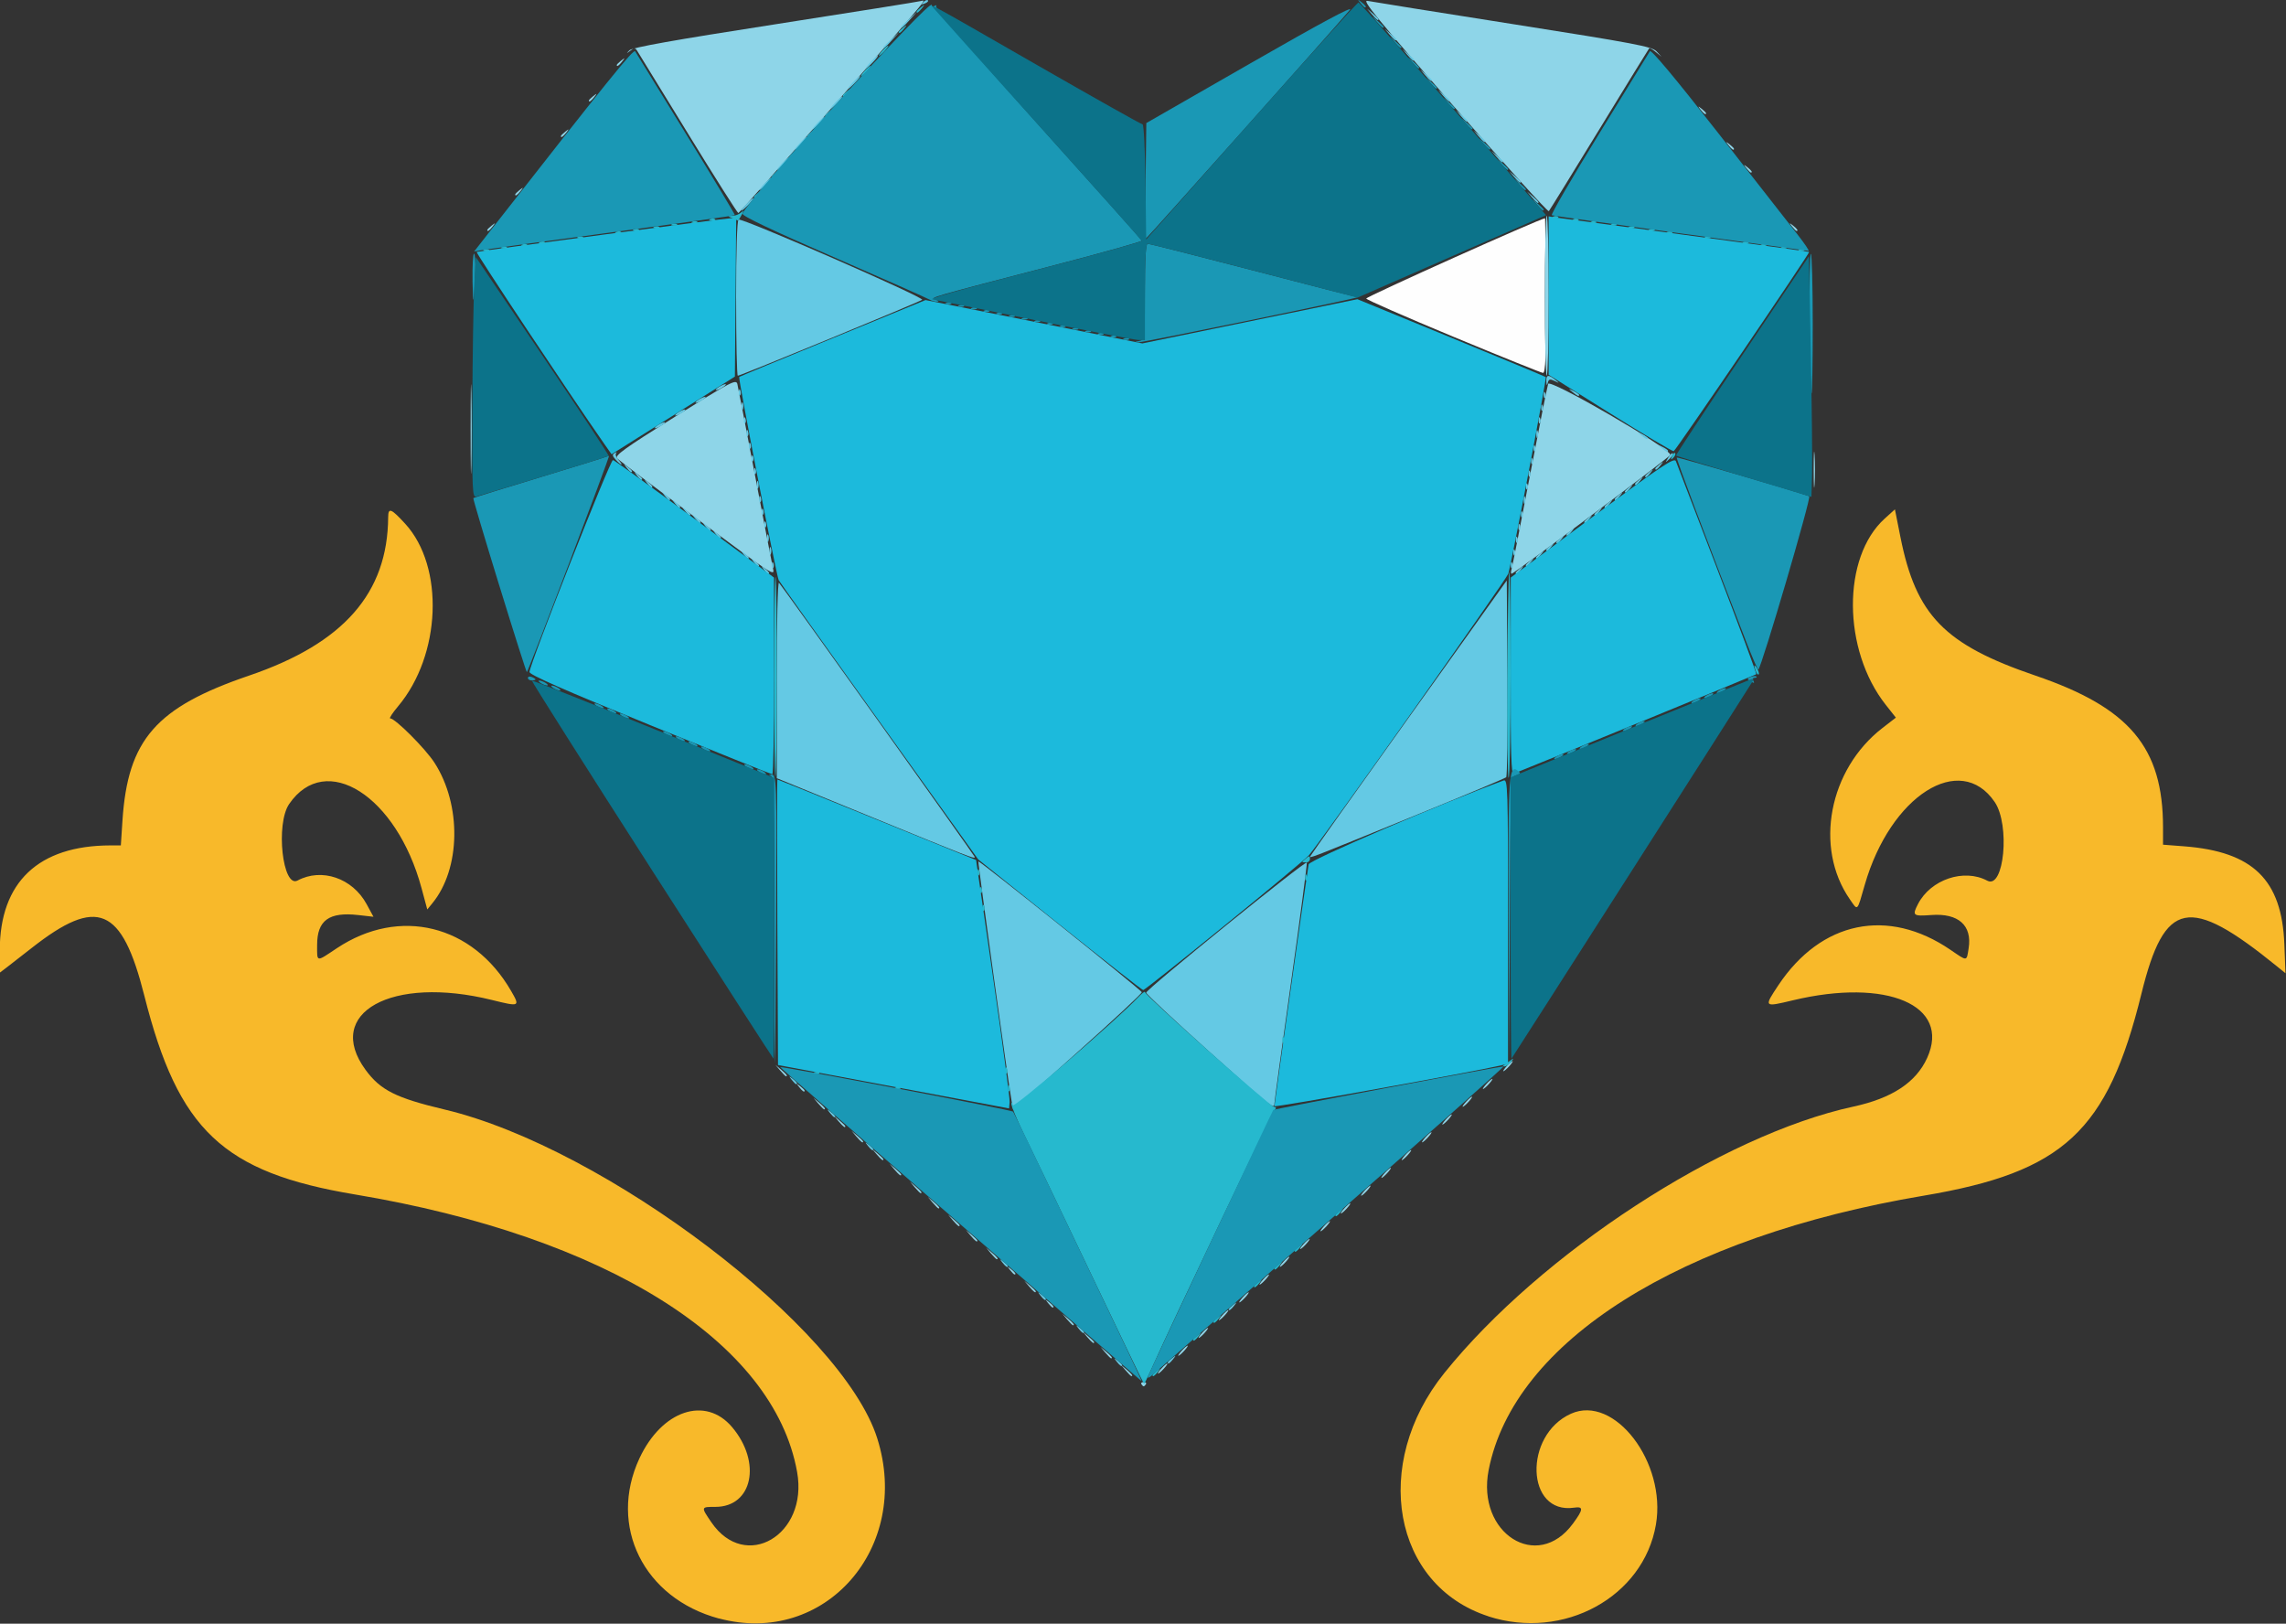 <?xml version="1.0" encoding="UTF-8" standalone="no"?>
<!-- Created with Inkscape (http://www.inkscape.org/) -->

<svg
   width="477.93mm"
   height="339.46mm"
   viewBox="0 0 477.93 339.46"
   version="1.1"
   id="svg1"
   xml:space="preserve"
   inkscape:version="1.3 (0e150ed6c4, 2023-07-21)"
   sodipodi:docname="cadence.svg"
   xmlns:inkscape="http://www.inkscape.org/namespaces/inkscape"
   xmlns:sodipodi="http://sodipodi.sourceforge.net/DTD/sodipodi-0.dtd"
   xmlns="http://www.w3.org/2000/svg"
   xmlns:svg="http://www.w3.org/2000/svg"><rect x="0" y="0" width="477.93" height="339.46" fill="#333333" stroke="none"/><sodipodi:namedview
     id="namedview1"
     pagecolor="#505050"
     bordercolor="#ffffff"
     borderopacity="1"
     inkscape:showpageshadow="0"
     inkscape:pageopacity="0"
     inkscape:pagecheckerboard="1"
     inkscape:deskcolor="#505050"
     inkscape:document-units="mm"
     inkscape:zoom="0.12425333"
     inkscape:cx="-112.67303"
     inkscape:cy="1195.139"
     inkscape:window-width="1920"
     inkscape:window-height="995"
     inkscape:window-x="0"
     inkscape:window-y="0"
     inkscape:window-maximized="1"
     inkscape:current-layer="layer1" /><defs
     id="defs1" /><g
     inkscape:label="Layer 1"
     inkscape:groupmode="layer"
     id="layer1"
     transform="matrix(6.27,0,0,6.27,-614.457,-306.553)"><g
       id="g1"
       transform="translate(31.069,-72.56)"><path
         d="m 149.534,60.692 c -8.7e-4,-0.033 -0.002,-0.021 -0.003,-0.056 -0.011,-0.483 -0.019,-1.15 -0.019,-1.884 0,-0.691 0.007,-1.299 0.018,-1.774 -0.005,-0.2 -0.005,-0.808 -0.011,-0.808 -0.074,0 -1.569,0.655 -3.043,1.317 -1.474,0.662 -2.928,1.331 -2.92,1.36 0.006,0.021 0.336,0.174 0.862,0.405 0.526,0.231 1.25,0.538 2.042,0.868 1.585,0.658 2.93,1.201 2.988,1.206 0.021,0.002 0.038,-0.032 0.052,-0.116 0.014,-0.084 0.025,-0.216 0.033,-0.412 8.4e-4,-0.02 2.6e-4,-0.084 10e-4,-0.105 z"
         style="display:inline;fill:#fefefe"
         id="path16"
         transform="translate(-31.069,72.56)"
         inkscape:label="path8" /><path
         style="display:inline;fill:#8ed5e8"
         d="m 104.989,167.606 c -0.024,-0.039 0.01,-0.07 0.076,-0.07 0.066,0 0.1,0.032 0.076,0.07 -0.024,0.039 -0.058,0.071 -0.076,0.071 -0.018,0 -0.052,-0.032 -0.076,-0.071 z m -0.525,-0.459 -0.161,-0.191 0.191,0.161 c 0.179,0.152 0.229,0.22 0.161,0.22 -0.016,0 -0.102,-0.086 -0.191,-0.191 z m 1.193,-0.064 c 0.084,-0.093 0.172,-0.169 0.196,-0.169 0.023,0 -0.027,0.076 -0.111,0.169 -0.084,0.093 -0.172,0.169 -0.196,0.169 -0.023,0 0.027,-0.076 0.111,-0.169 z m -1.871,-0.529 -0.161,-0.191 0.191,0.161 c 0.179,0.152 0.229,0.22 0.161,0.22 -0.016,0 -0.102,-0.086 -0.191,-0.191 z m 2.548,-0.064 c 0.084,-0.093 0.172,-0.169 0.196,-0.169 0.023,0 -0.027,0.076 -0.111,0.169 -0.084,0.093 -0.172,0.169 -0.196,0.169 -0.023,0 0.027,-0.076 0.111,-0.169 z m -3.141,-0.445 -0.161,-0.191 0.191,0.161 c 0.105,0.089 0.191,0.174 0.191,0.191 0,0.068 -0.068,0.018 -0.22,-0.161 z m 3.818,-0.148 c 0.084,-0.093 0.172,-0.169 0.196,-0.169 0.023,0 -0.027,0.076 -0.111,0.169 -0.084,0.093 -0.172,0.169 -0.196,0.169 -0.023,0 0.027,-0.076 0.111,-0.169 z m -4.495,-0.445 -0.161,-0.191 0.191,0.161 c 0.179,0.152 0.229,0.22 0.161,0.22 -0.016,0 -0.102,-0.086 -0.191,-0.191 z m 5.173,-0.148 c 0.084,-0.093 0.172,-0.169 0.196,-0.169 0.023,0 -0.027,0.076 -0.111,0.169 -0.084,0.093 -0.172,0.169 -0.196,0.169 -0.023,0 0.027,-0.076 0.111,-0.169 z m -5.81,-0.402 c -0.105,-0.134 -0.102,-0.137 0.032,-0.032 0.141,0.111 0.186,0.18 0.116,0.18 -0.018,0 -0.084,-0.067 -0.148,-0.148 z m 6.488,-0.191 c 0.084,-0.093 0.172,-0.169 0.196,-0.169 0.023,0 -0.027,0.076 -0.111,0.169 -0.084,0.093 -0.172,0.169 -0.196,0.169 -0.023,0 0.027,-0.076 0.111,-0.169 z m -7.12,-0.36 -0.161,-0.191 0.191,0.161 c 0.105,0.089 0.191,0.174 0.191,0.191 0,0.068 -0.068,0.018 -0.22,-0.161 z m 7.797,-0.233 c 0.084,-0.093 0.172,-0.169 0.196,-0.169 0.023,0 -0.027,0.076 -0.111,0.169 -0.084,0.093 -0.172,0.169 -0.196,0.169 -0.023,0 0.027,-0.076 0.111,-0.169 z m -8.435,-0.318 c -0.105,-0.134 -0.102,-0.137 0.032,-0.032 0.141,0.111 0.186,0.18 0.116,0.18 -0.018,0 -0.084,-0.067 -0.148,-0.148 z m 9.112,-0.275 c 0.084,-0.093 0.172,-0.169 0.196,-0.169 0.023,0 -0.027,0.076 -0.111,0.169 -0.084,0.093 -0.172,0.169 -0.196,0.169 -0.023,0 0.027,-0.076 0.111,-0.169 z m -9.745,-0.275 -0.161,-0.191 0.19,0.161 c 0.179,0.152 0.229,0.22 0.161,0.22 -0.016,0 -0.102,-0.086 -0.19,-0.191 z m 10.422,-0.318 c 0.084,-0.093 0.172,-0.169 0.196,-0.169 0.023,0 -0.027,0.076 -0.111,0.169 -0.084,0.093 -0.172,0.169 -0.196,0.169 -0.023,0 0.027,-0.076 0.111,-0.169 z m -11.099,-0.275 -0.161,-0.191 0.191,0.161 c 0.105,0.089 0.191,0.174 0.191,0.191 0,0.068 -0.068,0.018 -0.22,-0.161 z m 11.777,-0.318 c 0.084,-0.093 0.172,-0.169 0.196,-0.169 0.023,0 -0.027,0.076 -0.111,0.169 -0.084,0.093 -0.172,0.169 -0.196,0.169 -0.023,0 0.027,-0.076 0.111,-0.169 z m -12.369,-0.191 -0.161,-0.191 0.191,0.161 c 0.105,0.089 0.191,0.174 0.191,0.191 0,0.068 -0.068,0.018 -0.22,-0.161 z m 13.047,-0.402 c 0.084,-0.093 0.172,-0.169 0.196,-0.169 0.023,0 -0.027,0.076 -0.111,0.169 -0.084,0.093 -0.172,0.169 -0.196,0.169 -0.023,0 0.027,-0.076 0.111,-0.169 z m -13.724,-0.191 -0.161,-0.191 0.191,0.161 c 0.179,0.152 0.229,0.22 0.161,0.22 -0.016,0 -0.102,-0.086 -0.191,-0.191 z m 14.401,-0.402 c 0.084,-0.093 0.172,-0.169 0.196,-0.169 0.023,0 -0.027,0.076 -0.111,0.169 -0.084,0.093 -0.172,0.169 -0.196,0.169 -0.023,0 0.027,-0.076 0.111,-0.169 z m -14.994,-0.106 -0.161,-0.191 0.191,0.161 c 0.179,0.152 0.229,0.22 0.161,0.22 -0.016,0 -0.102,-0.086 -0.191,-0.191 z m 15.671,-0.487 c 0.084,-0.093 0.172,-0.169 0.196,-0.169 0.023,0 -0.027,0.076 -0.111,0.169 -0.084,0.093 -0.172,0.169 -0.196,0.169 -0.023,0 0.027,-0.076 0.111,-0.169 z m -16.349,-0.106 -0.161,-0.191 0.191,0.161 c 0.105,0.089 0.191,0.174 0.191,0.191 0,0.068 -0.068,0.018 -0.22,-0.161 z m -0.593,-0.508 -0.161,-0.191 0.191,0.161 c 0.105,0.089 0.191,0.174 0.191,0.191 0,0.068 -0.068,0.018 -0.22,-0.161 z m 17.619,0.021 c 0.084,-0.093 0.172,-0.169 0.196,-0.169 0.023,0 -0.027,0.076 -0.111,0.169 -0.084,0.093 -0.172,0.169 -0.196,0.169 -0.023,0 0.027,-0.076 0.111,-0.169 z m -18.296,-0.614 -0.161,-0.191 0.191,0.161 c 0.105,0.089 0.191,0.174 0.191,0.191 0,0.068 -0.068,0.018 -0.22,-0.161 z m 18.973,0.021 c 0.084,-0.093 0.172,-0.169 0.196,-0.169 0.023,0 -0.027,0.076 -0.111,0.169 -0.084,0.093 -0.172,0.169 -0.196,0.169 -0.023,0 0.027,-0.076 0.111,-0.169 z m -19.566,-0.529 -0.161,-0.191 0.191,0.161 c 0.105,0.089 0.191,0.174 0.191,0.191 0,0.068 -0.068,0.018 -0.22,-0.161 z m 20.243,-0.064 c 0.084,-0.093 0.172,-0.169 0.196,-0.169 0.023,0 -0.027,0.076 -0.111,0.169 -0.084,0.093 -0.172,0.169 -0.196,0.169 -0.023,0 0.027,-0.076 0.111,-0.169 z m -20.921,-0.529 -0.161,-0.191 0.191,0.161 c 0.179,0.152 0.229,0.22 0.161,0.22 -0.016,0 -0.102,-0.086 -0.191,-0.191 z m 21.598,-0.064 c 0.084,-0.093 0.172,-0.169 0.196,-0.169 0.023,0 -0.027,0.076 -0.111,0.169 -0.084,0.093 -0.172,0.169 -0.196,0.169 -0.023,0 0.027,-0.076 0.111,-0.169 z m -22.236,-0.487 c -0.105,-0.134 -0.102,-0.137 0.032,-0.032 0.081,0.064 0.148,0.131 0.148,0.148 0,0.07 -0.07,0.025 -0.18,-0.116 z m 22.913,-0.106 c 0.084,-0.093 0.172,-0.169 0.196,-0.169 0.023,0 -0.027,0.076 -0.111,0.169 -0.084,0.093 -0.172,0.169 -0.196,0.169 -0.023,0 0.027,-0.076 0.111,-0.169 z m -23.545,-0.445 -0.161,-0.191 0.191,0.161 c 0.179,0.152 0.229,0.22 0.161,0.22 -0.016,0 -0.102,-0.086 -0.191,-0.191 z m 24.223,-0.148 c 0.084,-0.093 0.172,-0.169 0.196,-0.169 0.023,0 -0.027,0.076 -0.111,0.169 -0.084,0.093 -0.172,0.169 -0.196,0.169 -0.023,0 0.027,-0.076 0.111,-0.169 z M 90.121,138.711 c -1.374,-1.023 -2.549,-1.911 -2.611,-1.973 -0.094,-0.093 0.229,-0.327 1.926,-1.389 1.879,-1.177 2.042,-1.262 2.082,-1.09 0.024,0.102 0.29,1.482 0.592,3.065 0.302,1.583 0.569,2.964 0.593,3.069 0.069,0.293 0.071,0.294 -2.583,-1.682 z m 27.211,1.724 c 0.025,-0.082 0.296,-1.463 0.602,-3.069 0.307,-1.607 0.585,-3.008 0.618,-3.114 0.057,-0.181 4.064,2.145 4.077,2.366 0.003,0.059 -5.213,3.965 -5.295,3.965 -0.026,0 -0.027,-0.067 -0.002,-0.148 z m -34.709,-4.678 c 0,-1.327 0.012,-1.87 0.026,-1.206 0.014,0.664 0.014,1.749 0,2.413 -0.014,0.664 -0.026,0.121 -0.026,-1.206 z m 44.783,1.355 c 0,-0.536 0.014,-0.755 0.031,-0.487 0.017,0.268 0.017,0.706 0,0.974 -0.017,0.268 -0.031,0.049 -0.031,-0.487 z m -8.964,-5.8 c 0,-1.467 0.029,-2.667 0.064,-2.667 0.035,0 0.064,1.2 0.064,2.667 0,1.467 -0.029,2.667 -0.064,2.667 -0.035,0 -0.064,-1.2 -0.064,-2.667 z m -35.264,-2.191 c 0,-0.018 0.067,-0.084 0.148,-0.148 0.134,-0.105 0.137,-0.102 0.032,0.032 -0.111,0.141 -0.18,0.186 -0.18,0.116 z m 43.508,-0.116 c -0.105,-0.134 -0.102,-0.137 0.032,-0.032 0.141,0.111 0.186,0.18 0.116,0.18 -0.018,0 -0.084,-0.067 -0.148,-0.148 z m -36.809,-3.09 c -0.893,-1.455 -1.657,-2.701 -1.699,-2.767 -0.065,-0.104 -0.099,-0.104 -0.231,-0.005 -0.139,0.105 -0.142,0.104 -0.028,-0.014 0.091,-0.094 1.454,-0.337 4.868,-0.868 2.608,-0.406 4.794,-0.755 4.859,-0.776 0.1,-0.033 0.1,-0.015 0,0.124 -0.214,0.297 -6.043,6.941 -6.095,6.947 -0.028,0.003 -0.781,-1.185 -1.674,-2.64 z m 25.527,-0.921 c -2.56,-2.925 -3.074,-3.554 -2.877,-3.513 0.133,0.027 2.318,0.377 4.855,0.776 4.077,0.642 4.634,0.748 4.784,0.908 l 0.169,0.181 -0.191,-0.159 c -0.105,-0.087 -0.205,-0.143 -0.223,-0.124 -0.018,0.019 -0.765,1.235 -1.662,2.702 -0.897,1.467 -1.655,2.695 -1.684,2.728 -0.03,0.034 -1.457,-1.542 -3.172,-3.501 z m -31.295,2.942 c 0,-0.018 0.067,-0.084 0.148,-0.148 0.134,-0.105 0.137,-0.102 0.032,0.032 -0.111,0.141 -0.18,0.186 -0.18,0.116 z m 41.053,-0.878 c -0.105,-0.134 -0.102,-0.137 0.032,-0.032 0.141,0.111 0.186,0.18 0.116,0.18 -0.018,0 -0.084,-0.067 -0.148,-0.148 z m -0.593,-0.762 c -0.105,-0.134 -0.102,-0.137 0.032,-0.032 0.082,0.064 0.148,0.131 0.148,0.148 0,0.07 -0.07,0.025 -0.18,-0.116 z m -38.936,-0.307 c 0,-0.018 0.067,-0.084 0.148,-0.148 0.134,-0.105 0.137,-0.102 0.032,0.032 -0.111,0.141 -0.18,0.186 -0.18,0.116 z m 38.005,-0.878 c -0.105,-0.134 -0.102,-0.137 0.032,-0.032 0.082,0.064 0.148,0.131 0.148,0.148 0,0.07 -0.07,0.025 -0.18,-0.116 z m -37.073,-0.307 c 0,-0.018 0.067,-0.084 0.148,-0.148 0.134,-0.105 0.137,-0.102 0.032,0.032 -0.111,0.141 -0.18,0.186 -0.18,0.116 z m 0.931,-1.185 c 0,-0.018 0.067,-0.084 0.148,-0.148 0.134,-0.105 0.137,-0.102 0.032,0.032 -0.111,0.141 -0.18,0.186 -0.18,0.116 z"
         id="path7" /><path
         style="display:inline;fill:#64c9e4"
         d="m 104.165,166.852 c -0.105,-0.134 -0.102,-0.137 0.032,-0.032 0.082,0.064 0.148,0.131 0.148,0.148 0,0.07 -0.07,0.025 -0.18,-0.116 z m 1.704,0.032 c 0,-0.018 0.067,-0.084 0.148,-0.148 0.134,-0.105 0.137,-0.102 0.032,0.032 -0.111,0.141 -0.18,0.186 -0.18,0.116 z m -2.974,-1.132 c -0.105,-0.134 -0.102,-0.137 0.032,-0.032 0.082,0.064 0.148,0.131 0.148,0.148 0,0.07 -0.07,0.025 -0.18,-0.116 z m 5.006,-0.646 c 0,-0.018 0.067,-0.084 0.148,-0.148 0.134,-0.105 0.137,-0.102 0.032,0.032 -0.111,0.141 -0.18,0.186 -0.18,0.116 z m -6.276,-0.455 c -0.105,-0.134 -0.102,-0.137 0.032,-0.032 0.082,0.064 0.148,0.131 0.148,0.148 0,0.07 -0.07,0.025 -0.18,-0.116 z m -1.27,-1.101 c -0.105,-0.134 -0.102,-0.137 0.032,-0.032 0.082,0.064 0.148,0.131 0.148,0.148 0,0.07 -0.07,0.025 -0.18,-0.116 z m -4.487,-3.895 c -0.105,-0.134 -0.102,-0.137 0.032,-0.032 0.081,0.064 0.148,0.131 0.148,0.148 0,0.07 -0.07,0.025 -0.18,-0.116 z m -1.27,-1.101 c -0.105,-0.134 -0.102,-0.137 0.032,-0.032 0.141,0.111 0.186,0.18 0.116,0.18 -0.018,0 -0.084,-0.067 -0.148,-0.148 z m 6.065,-0.381 c -0.116,-0.643 -1.133,-7.976 -1.109,-7.999 0.034,-0.034 5.421,4.277 5.449,4.361 0.012,0.036 -0.948,0.931 -2.134,1.99 l -2.156,1.924 z m 6.561,-1.68 c -1.141,-1.026 -2.074,-1.899 -2.074,-1.942 0,-0.115 5.325,-4.427 5.355,-4.337 0.014,0.043 -0.223,1.842 -0.527,3.999 -0.304,2.157 -0.553,3.973 -0.553,4.036 0,0.211 -0.117,0.118 -2.201,-1.756 z m -13.896,0.961 c -0.105,-0.134 -0.102,-0.137 0.032,-0.032 0.141,0.111 0.186,0.18 0.116,0.18 -0.018,0 -0.084,-0.067 -0.148,-0.148 z m 2.742,-8.728 -3.238,-1.326 -3.1e-4,-3.298 c -1.79e-4,-1.904 0.031,-3.264 0.074,-3.217 0.124,0.134 6.529,9.105 6.529,9.145 0,0.071 -0.151,0.013 -3.365,-1.304 z m 14.555,1.271 c 0.016,-0.041 1.496,-2.125 3.288,-4.632 l 3.26,-4.558 0.022,3.249 c 0.012,1.787 -0.007,3.277 -0.042,3.312 -0.035,0.035 -1.341,0.584 -2.901,1.22 -3.736,1.524 -3.66,1.494 -3.627,1.409 z m -18.228,-9.561 c -0.105,-0.134 -0.102,-0.137 0.032,-0.032 0.141,0.111 0.186,0.18 0.116,0.18 -0.018,0 -0.084,-0.067 -0.148,-0.148 z m 25.072,0.116 c 0,-0.018 0.067,-0.084 0.148,-0.148 0.134,-0.105 0.137,-0.102 0.032,0.032 -0.111,0.141 -0.18,0.186 -0.18,0.116 z m -24.801,-0.271 c 0.004,-0.099 0.024,-0.119 0.051,-0.051 0.024,0.061 0.021,0.134 -0.007,0.162 -0.028,0.028 -0.048,-0.022 -0.044,-0.111 z m 24.638,0 c 0.004,-0.099 0.024,-0.119 0.051,-0.051 0.025,0.061 0.021,0.134 -0.007,0.162 -0.028,0.028 -0.048,-0.022 -0.044,-0.111 z m -25.248,-0.099 c -0.105,-0.134 -0.102,-0.137 0.032,-0.032 0.141,0.111 0.186,0.18 0.116,0.18 -0.018,0 -0.084,-0.067 -0.148,-0.148 z m 25.749,0.116 c 0,-0.018 0.067,-0.084 0.148,-0.148 0.134,-0.105 0.137,-0.102 0.032,0.032 -0.111,0.141 -0.18,0.186 -0.18,0.116 z m -26.088,-0.37 c -0.105,-0.134 -0.102,-0.137 0.032,-0.032 0.141,0.111 0.186,0.18 0.116,0.18 -0.018,0 -0.084,-0.067 -0.148,-0.148 z m 26.427,0.116 c 0,-0.018 0.067,-0.084 0.148,-0.148 0.134,-0.105 0.137,-0.102 0.032,0.032 -0.111,0.141 -0.18,0.186 -0.18,0.116 z m -25.556,-0.222 c 0,-0.116 0.019,-0.164 0.043,-0.106 0.023,0.058 0.023,0.153 0,0.212 -0.023,0.058 -0.043,0.011 -0.043,-0.106 z m 24.801,0.035 c 0.004,-0.099 0.024,-0.119 0.051,-0.051 0.025,0.061 0.021,0.134 -0.007,0.162 -0.028,0.028 -0.048,-0.022 -0.044,-0.111 z m 1.094,-0.067 c 0,-0.018 0.067,-0.084 0.148,-0.148 0.134,-0.105 0.137,-0.102 0.032,0.032 -0.111,0.141 -0.18,0.186 -0.18,0.116 z m -25.979,-0.391 c 0,-0.116 0.019,-0.164 0.043,-0.106 0.023,0.058 0.023,0.153 0,0.212 -0.023,0.058 -0.043,0.011 -0.043,-0.106 z m 24.97,0.035 c 0.004,-0.099 0.024,-0.119 0.051,-0.051 0.025,0.061 0.021,0.134 -0.007,0.162 -0.028,0.028 -0.048,-0.022 -0.044,-0.111 z m 1.348,0.102 c 0,-0.018 0.067,-0.084 0.148,-0.148 0.134,-0.105 0.137,-0.102 0.032,0.032 -0.111,0.141 -0.18,0.186 -0.18,0.116 z m -28.035,-0.286 c -0.105,-0.134 -0.102,-0.137 0.032,-0.032 0.141,0.111 0.186,0.18 0.116,0.18 -0.018,0 -0.084,-0.067 -0.148,-0.148 z m 28.374,0.032 c 0,-0.018 0.067,-0.084 0.148,-0.148 0.134,-0.105 0.137,-0.102 0.032,0.032 -0.111,0.141 -0.18,0.186 -0.18,0.116 z M 90.449,138.996 c -0.105,-0.134 -0.102,-0.137 0.032,-0.032 0.141,0.111 0.186,0.18 0.116,0.18 -0.018,0 -0.084,-0.067 -0.148,-0.148 z m 27.111,0.014 c 0.004,-0.099 0.024,-0.119 0.051,-0.051 0.024,0.061 0.021,0.134 -0.007,0.162 -0.028,0.028 -0.048,-0.022 -0.044,-0.111 z m -25.146,-0.085 c 0.004,-0.099 0.024,-0.119 0.051,-0.051 0.024,0.061 0.021,0.134 -0.007,0.162 -0.028,0.028 -0.048,-0.022 -0.044,-0.111 z m -2.303,-0.183 c -0.105,-0.134 -0.102,-0.137 0.032,-0.032 0.141,0.111 0.186,0.18 0.116,0.18 -0.018,0 -0.084,-0.067 -0.148,-0.148 z m 29.644,0.116 c 0,-0.018 0.067,-0.084 0.148,-0.148 0.134,-0.105 0.137,-0.102 0.032,0.032 -0.111,0.141 -0.18,0.186 -0.18,0.116 z m -2.11,-0.271 c 0.004,-0.099 0.024,-0.119 0.051,-0.051 0.025,0.061 0.021,0.134 -0.007,0.162 -0.028,0.028 -0.048,-0.022 -0.044,-0.111 z m -27.873,-0.099 c -0.105,-0.134 -0.102,-0.137 0.032,-0.032 0.081,0.064 0.148,0.131 0.148,0.148 0,0.07 -0.07,0.025 -0.18,-0.116 z m 2.557,0.014 c 0.004,-0.099 0.024,-0.119 0.051,-0.051 0.024,0.061 0.021,0.134 -0.007,0.162 -0.028,0.028 -0.048,-0.022 -0.044,-0.111 z m 27.764,0.102 c 0,-0.018 0.067,-0.084 0.148,-0.148 0.134,-0.105 0.137,-0.102 0.032,0.032 -0.111,0.141 -0.18,0.186 -0.18,0.116 z m -30.66,-0.37 c -0.105,-0.134 -0.102,-0.137 0.032,-0.032 0.141,0.111 0.186,0.18 0.116,0.18 -0.018,0 -0.084,-0.067 -0.148,-0.148 z m 30.999,0.116 c 0,-0.018 0.067,-0.084 0.148,-0.148 0.134,-0.105 0.137,-0.102 0.032,0.032 -0.111,0.141 -0.18,0.186 -0.18,0.116 z m -2.696,-0.222 c 0,-0.116 0.019,-0.164 0.043,-0.106 0.024,0.058 0.024,0.153 0,0.212 -0.024,0.058 -0.043,0.011 -0.043,-0.106 z m -25.491,-0.049 c 0.004,-0.099 0.024,-0.119 0.051,-0.051 0.024,0.061 0.021,0.134 -0.007,0.162 -0.028,0.028 -0.048,-0.022 -0.044,-0.111 z m -3.15,-0.099 c -0.105,-0.134 -0.102,-0.137 0.032,-0.032 0.141,0.111 0.186,0.18 0.116,0.18 -0.018,0 -0.084,-0.067 -0.148,-0.148 z m 31.676,0.116 c 0,-0.018 0.067,-0.084 0.148,-0.148 0.134,-0.105 0.137,-0.102 0.032,0.032 -0.111,0.141 -0.18,0.186 -0.18,0.116 z m 0.339,-0.254 c 0,-0.018 0.067,-0.084 0.148,-0.148 0.134,-0.105 0.137,-0.102 0.032,0.032 -0.111,0.141 -0.18,0.186 -0.18,0.116 z m -28.943,-0.222 c 0,-0.116 0.019,-0.164 0.043,-0.106 0.023,0.058 0.023,0.153 0,0.212 -0.023,0.058 -0.043,0.011 -0.043,-0.106 z m 25.647,0.035 c 0.004,-0.099 0.024,-0.119 0.051,-0.051 0.025,0.061 0.021,0.134 -0.007,0.162 -0.028,0.028 -0.048,-0.022 -0.044,-0.111 z m -29.312,-0.099 c -0.105,-0.134 -0.102,-0.137 0.032,-0.032 0.081,0.064 0.148,0.131 0.148,0.148 0,0.07 -0.07,0.025 -0.18,-0.116 z m 32.946,0.032 c 0,-0.018 0.067,-0.084 0.148,-0.148 0.134,-0.105 0.137,-0.102 0.032,0.032 -0.111,0.141 -0.18,0.186 -0.18,0.116 z m -33.285,-0.286 c -0.105,-0.134 -0.102,-0.137 0.032,-0.032 0.081,0.064 0.148,0.131 0.148,0.148 0,0.07 -0.07,0.025 -0.18,-0.116 z m 29.735,-0.071 c 0.004,-0.099 0.024,-0.119 0.051,-0.051 0.025,0.061 0.021,0.134 -0.007,0.162 -0.028,0.028 -0.048,-0.022 -0.044,-0.111 z m 3.888,0.102 c 0,-0.018 0.067,-0.084 0.148,-0.148 0.134,-0.105 0.137,-0.102 0.032,0.032 -0.111,0.141 -0.18,0.186 -0.18,0.116 z m -29.711,-0.187 c 0.004,-0.099 0.024,-0.119 0.051,-0.051 0.024,0.061 0.021,0.134 -0.007,0.162 -0.028,0.028 -0.048,-0.022 -0.044,-0.111 z m -4.251,-0.099 c -0.105,-0.134 -0.102,-0.137 0.032,-0.032 0.081,0.064 0.148,0.131 0.148,0.148 0,0.07 -0.07,0.025 -0.18,-0.116 z m 34.301,0.032 c 0,-0.018 0.067,-0.084 0.148,-0.148 0.134,-0.105 0.137,-0.102 0.032,0.032 -0.111,0.141 -0.18,0.186 -0.18,0.116 z m -34.663,-0.298 c -0.116,-0.128 -0.123,-0.174 -0.034,-0.225 0.061,-0.035 0.083,-0.033 0.048,0.006 -0.035,0.039 -5.46e-4,0.14 0.077,0.225 0.077,0.085 0.121,0.155 0.098,0.155 -0.023,0 -0.108,-0.072 -0.188,-0.161 z m 30.521,0.027 c 0.004,-0.099 0.024,-0.119 0.051,-0.051 0.025,0.061 0.021,0.134 -0.007,0.162 -0.028,0.028 -0.048,-0.022 -0.044,-0.111 z m -25.993,-0.085 c 0.004,-0.099 0.024,-0.119 0.051,-0.051 0.024,0.061 0.021,0.134 -0.007,0.162 -0.028,0.028 -0.048,-0.022 -0.044,-0.111 z m 30.566,-0.01 c 0.062,-0.103 0.13,-0.168 0.153,-0.146 0.022,0.022 -0.028,0.106 -0.112,0.187 -0.146,0.14 -0.148,0.138 -0.041,-0.041 z m -4.489,-0.328 c 0.004,-0.099 0.024,-0.119 0.051,-0.051 0.025,0.061 0.021,0.134 -0.007,0.162 -0.028,0.028 -0.048,-0.022 -0.044,-0.111 z m 4.264,0.002 c -0.158,-0.126 -0.157,-0.128 0.026,-0.039 0.105,0.051 0.191,0.11 0.191,0.132 0,0.065 -0.044,0.046 -0.217,-0.092 z m -30.426,-0.087 c 0.004,-0.099 0.024,-0.119 0.051,-0.051 0.024,0.061 0.021,0.134 -0.007,0.162 -0.028,0.028 -0.048,-0.022 -0.044,-0.111 z m 26.253,-0.374 c 0,-0.116 0.019,-0.164 0.043,-0.106 0.024,0.058 0.024,0.153 0,0.212 -0.024,0.058 -0.043,0.011 -0.043,-0.106 z m 3.495,0.038 c -0.158,-0.126 -0.157,-0.128 0.026,-0.039 0.105,0.051 0.191,0.11 0.191,0.132 0,0.065 -0.044,0.046 -0.217,-0.092 z m -29.833,-0.087 c 0.004,-0.099 0.024,-0.119 0.051,-0.051 0.024,0.061 0.021,0.134 -0.007,0.162 -0.028,0.028 -0.048,-0.022 -0.044,-0.111 z m -3.055,-0.156 c 0,-0.023 0.076,-0.083 0.169,-0.133 0.093,-0.05 0.169,-0.072 0.169,-0.048 0,0.023 -0.076,0.083 -0.169,0.133 -0.093,0.05 -0.169,0.072 -0.169,0.048 z m 2.97,-0.267 c 0.004,-0.099 0.024,-0.119 0.051,-0.051 0.024,0.061 0.021,0.134 -0.007,0.162 -0.028,0.028 -0.048,-0.022 -0.044,-0.111 z m 26.501,0 c 0.004,-0.099 0.024,-0.119 0.051,-0.051 0.025,0.061 0.021,0.134 -0.007,0.162 -0.028,0.028 -0.048,-0.022 -0.044,-0.111 z m -28.793,-0.156 c 0,-0.023 0.076,-0.083 0.169,-0.133 0.093,-0.05 0.169,-0.072 0.169,-0.048 0,0.023 -0.076,0.083 -0.169,0.133 -0.093,0.05 -0.169,0.072 -0.169,0.048 z m 2.215,-0.302 c 0,-0.116 0.019,-0.164 0.043,-0.106 0.023,0.058 0.023,0.153 0,0.212 -0.023,0.058 -0.043,0.011 -0.043,-0.106 z m 26.663,0.035 c 0.004,-0.099 0.024,-0.119 0.051,-0.051 0.024,0.061 0.021,0.134 -0.007,0.162 -0.028,0.028 -0.048,-0.022 -0.044,-0.111 z m -28.201,-0.156 c 0,-0.023 0.076,-0.083 0.169,-0.133 0.093,-0.05 0.169,-0.072 0.169,-0.048 0,0.023 -0.076,0.083 -0.169,0.133 -0.093,0.05 -0.169,0.072 -0.169,0.048 z m 28.285,-0.267 c 0.004,-0.099 0.024,-0.119 0.051,-0.051 0.025,0.061 0.021,0.134 -0.007,0.162 -0.028,0.028 -0.048,-0.022 -0.044,-0.111 z m -26.839,-0.085 c 0.004,-0.099 0.024,-0.119 0.051,-0.051 0.024,0.061 0.021,0.134 -0.007,0.162 -0.028,0.028 -0.048,-0.022 -0.044,-0.111 z m 27.801,0.002 c -0.158,-0.126 -0.157,-0.128 0.026,-0.039 0.105,0.051 0.191,0.11 0.191,0.132 0,0.065 -0.044,0.046 -0.217,-0.092 z m -28.57,-0.074 c 0,-0.023 0.076,-0.083 0.169,-0.133 0.093,-0.05 0.169,-0.072 0.169,-0.048 0,0.023 -0.076,0.083 -0.169,0.133 -0.093,0.05 -0.169,0.072 -0.169,0.048 z m 27.696,-0.281 c -0.011,-0.224 0.066,-0.24 0.291,-0.059 0.159,0.127 0.158,0.129 -0.02,0.043 -0.15,-0.073 -0.192,-0.062 -0.223,0.059 -0.029,0.111 -0.041,0.1 -0.049,-0.043 z m -27.018,-2.768 c 0,-1.586 0.032,-2.597 0.083,-2.628 0.11,-0.068 6.205,2.594 6.121,2.673 -0.071,0.067 -6.056,2.533 -6.147,2.533 -0.031,0 -0.056,-1.16 -0.056,-2.577 z m 0.339,-3.138 c 0.109,-0.116 0.218,-0.212 0.241,-0.212 0.023,0 -0.047,0.095 -0.157,0.212 -0.109,0.116 -0.218,0.212 -0.241,0.212 -0.023,0 0.047,-0.095 0.157,-0.212 z m 26.196,-0.233 -0.161,-0.191 0.191,0.161 c 0.105,0.089 0.191,0.174 0.191,0.191 0,0.068 -0.068,0.018 -0.22,-0.161 z m -25.604,-0.445 c 0.109,-0.116 0.218,-0.212 0.241,-0.212 0.023,0 -0.047,0.095 -0.157,0.212 -0.109,0.116 -0.218,0.212 -0.241,0.212 -0.023,0 0.047,-0.095 0.157,-0.212 z m 25.011,-0.233 -0.161,-0.191 0.191,0.161 c 0.105,0.089 0.191,0.174 0.191,0.191 0,0.068 -0.068,0.018 -0.22,-0.161 z m -24.418,-0.445 c 0.109,-0.116 0.218,-0.212 0.241,-0.212 0.023,0 -0.047,0.095 -0.157,0.212 -0.109,0.116 -0.218,0.212 -0.241,0.212 -0.023,0 0.047,-0.095 0.157,-0.212 z m 23.826,-0.233 -0.161,-0.191 0.191,0.161 c 0.105,0.089 0.191,0.174 0.191,0.191 0,0.068 -0.068,0.018 -0.22,-0.161 z m -23.233,-0.445 c 0.109,-0.116 0.218,-0.212 0.241,-0.212 0.023,0 -0.047,0.095 -0.157,0.212 -0.109,0.116 -0.218,0.212 -0.241,0.212 -0.023,0 0.047,-0.095 0.157,-0.212 z m 22.64,-0.233 -0.161,-0.191 0.191,0.161 c 0.105,0.089 0.191,0.174 0.191,0.191 0,0.068 -0.068,0.018 -0.22,-0.161 z m -22.048,-0.445 c 0.109,-0.116 0.218,-0.212 0.241,-0.212 0.023,0 -0.047,0.095 -0.157,0.212 -0.109,0.116 -0.218,0.212 -0.241,0.212 -0.023,0 0.047,-0.095 0.157,-0.212 z m 21.455,-0.233 -0.161,-0.191 0.191,0.161 c 0.105,0.089 0.191,0.174 0.191,0.191 0,0.068 -0.068,0.018 -0.22,-0.161 z m -20.862,-0.445 c 0.109,-0.116 0.218,-0.212 0.241,-0.212 0.023,0 -0.047,0.095 -0.157,0.212 -0.109,0.116 -0.218,0.212 -0.241,0.212 -0.023,0 0.047,-0.095 0.157,-0.212 z m 20.27,-0.233 -0.161,-0.191 0.191,0.161 c 0.105,0.089 0.191,0.174 0.191,0.191 0,0.068 -0.068,0.018 -0.22,-0.161 z m -19.677,-0.445 c 0.109,-0.116 0.218,-0.212 0.241,-0.212 0.023,0 -0.047,0.095 -0.157,0.212 -0.109,0.116 -0.218,0.212 -0.241,0.212 -0.023,0 0.047,-0.095 0.157,-0.212 z m 19.084,-0.233 -0.161,-0.191 0.191,0.161 c 0.105,0.089 0.191,0.174 0.191,0.191 0,0.068 -0.068,0.018 -0.22,-0.161 z m -18.492,-0.445 c 0.109,-0.116 0.218,-0.212 0.241,-0.212 0.023,0 -0.047,0.095 -0.157,0.212 -0.109,0.116 -0.218,0.212 -0.241,0.212 -0.023,0 0.047,-0.095 0.157,-0.212 z m 17.899,-0.233 -0.161,-0.191 0.191,0.161 c 0.105,0.089 0.191,0.174 0.191,0.191 0,0.068 -0.068,0.018 -0.22,-0.161 z m -17.476,-0.259 c 0,-0.015 0.124,-0.138 0.275,-0.275 l 0.275,-0.249 -0.249,0.275 c -0.232,0.257 -0.302,0.314 -0.302,0.249 z m 16.883,-0.418 -0.161,-0.191 0.191,0.161 c 0.105,0.089 0.191,0.174 0.191,0.191 0,0.068 -0.068,0.018 -0.22,-0.161 z m -16.29,-0.259 c 0,-0.015 0.124,-0.138 0.275,-0.275 l 0.275,-0.249 -0.249,0.275 c -0.232,0.256 -0.302,0.314 -0.302,0.249 z m 15.698,-0.418 -0.161,-0.191 0.191,0.161 c 0.105,0.089 0.191,0.174 0.191,0.191 0,0.068 -0.068,0.018 -0.22,-0.161 z M 97.719,121.522 c 0.057,-0.058 0.126,-0.084 0.152,-0.058 0.026,0.026 -0.021,0.073 -0.104,0.105 -0.121,0.046 -0.13,0.036 -0.047,-0.047 z"
         id="path6" /><path
         style="fill:#f8b92a"
         d="m 90.901,175.419 c -2.507,-0.675 -3.701,-3.081 -2.649,-5.34 0.746,-1.602 2.203,-2.092 3.091,-1.04 0.992,1.175 0.681,2.657 -0.557,2.658 -0.488,3.8e-4 -0.487,-0.003 -0.136,0.513 1.13,1.661 3.236,0.428 2.86,-1.675 -0.777,-4.347 -6.367,-7.856 -14.742,-9.255 -4.404,-0.735 -5.892,-2.14 -7.025,-6.629 -0.749,-2.967 -1.566,-3.311 -3.762,-1.585 -0.326,0.256 -0.697,0.546 -0.826,0.643 l -0.233,0.177 10e-4,-0.747 c 0.003,-2.274 1.29,-3.493 3.69,-3.498 l 0.347,-6.4e-4 0.054,-0.826 c 0.177,-2.702 1.117,-3.777 4.226,-4.837 3.148,-1.073 4.618,-2.748 4.634,-5.281 0.002,-0.331 0.098,-0.293 0.57,0.222 1.312,1.436 1.196,4.377 -0.24,6.085 -0.186,0.221 -0.304,0.402 -0.263,0.402 0.167,0 1.172,1.006 1.477,1.478 0.91,1.409 0.877,3.537 -0.075,4.692 l -0.165,0.201 -0.191,-0.709 c -0.831,-3.082 -3.196,-4.585 -4.415,-2.806 -0.456,0.666 -0.219,2.817 0.281,2.55 0.804,-0.43 1.829,-0.081 2.3,0.784 l 0.231,0.425 -0.506,-0.057 c -0.977,-0.111 -1.373,0.176 -1.373,0.997 0,0.586 -0.047,0.578 0.659,0.108 2.086,-1.387 4.529,-0.788 5.808,1.424 0.305,0.527 0.293,0.533 -0.641,0.302 -3.338,-0.825 -5.604,0.428 -4.212,2.329 0.498,0.68 1.014,0.939 2.64,1.325 5.353,1.272 13.257,7.278 14.422,10.96 1.155,3.65 -1.753,6.957 -5.283,6.007 z m 25.658,-0.074 c -3.184,-1.031 -3.916,-5.068 -1.47,-8.109 3.215,-3.996 9.265,-7.938 13.638,-8.885 1.293,-0.28 2.092,-0.807 2.463,-1.624 0.797,-1.755 -1.341,-2.672 -4.478,-1.921 -0.971,0.232 -0.971,0.232 -0.486,-0.499 1.427,-2.146 3.656,-2.607 5.739,-1.186 0.576,0.393 0.537,0.396 0.608,-0.049 0.122,-0.763 -0.34,-1.176 -1.241,-1.11 -0.616,0.045 -0.647,0.02 -0.447,-0.367 0.424,-0.819 1.533,-1.193 2.309,-0.778 0.562,0.301 0.767,-1.86 0.249,-2.622 -1.15,-1.692 -3.477,-0.213 -4.332,2.755 -0.265,0.92 -0.226,0.882 -0.502,0.483 -1.193,-1.721 -0.696,-4.324 1.088,-5.705 l 0.45,-0.348 -0.336,-0.425 c -1.447,-1.831 -1.465,-4.92 -0.036,-6.212 l 0.34,-0.307 0.184,0.925 c 0.52,2.609 1.47,3.585 4.496,4.616 3.148,1.073 4.26,2.396 4.26,5.067 v 0.573 l 0.701,0.054 c 2.3,0.177 3.261,1.115 3.345,3.266 l 0.037,0.966 -0.285,-0.231 c -2.937,-2.384 -3.747,-2.22 -4.519,0.916 -1.13,4.587 -2.596,5.947 -7.259,6.732 -8.134,1.37 -13.669,4.86 -14.507,9.149 -0.412,2.11 1.622,3.405 2.809,1.788 0.353,-0.48 0.36,-0.581 0.041,-0.534 -1.609,0.236 -1.696,-2.417 -0.104,-3.133 1.446,-0.65 3.187,1.624 2.832,3.697 -0.414,2.415 -3.079,3.872 -5.592,3.059 z"
         id="path5" /><path
         style="display:inline;fill:#1cbadc"
         d="m 96.725,157.687 -3.852,-0.723 -0.022,-4.761 c -0.012,-2.619 -0.011,-4.761 0.002,-4.761 0.013,0 1.509,0.604 3.324,1.343 l 3.3,1.343 0.569,3.928 c 0.313,2.16 0.561,4.024 0.55,4.141 l -0.019,0.214 z m 12.7,0.648 c 0,-0.087 1.108,-7.918 1.141,-8.063 0.033,-0.145 4.514,-2.072 6.5,-2.795 0.14,-0.051 0.148,0.208 0.148,4.695 v 4.749 l -0.191,0.045 c -0.997,0.235 -7.599,1.425 -7.599,1.37 z m -7.161,-6.05 -2.716,-2.177 -3.295,-4.6 c -1.812,-2.53 -3.324,-4.65 -3.358,-4.712 -0.071,-0.125 -1.356,-6.739 -1.317,-6.776 0.014,-0.013 1.417,-0.595 3.119,-1.293 l 3.094,-1.27 3.615,0.723 3.615,0.723 3.586,-0.737 3.586,-0.737 3.125,1.283 c 1.719,0.706 3.139,1.297 3.156,1.313 0.037,0.035 -1.148,6.242 -1.252,6.559 -0.067,0.204 -6.272,8.966 -6.645,9.383 -0.243,0.272 -5.442,4.501 -5.528,4.497 -0.038,-0.002 -1.291,-0.983 -2.785,-2.18 z m -13.667,-6.66 c -2.872,-1.171 -4.019,-1.676 -4.011,-1.767 0.026,-0.313 2.696,-7.089 2.784,-7.067 0.054,0.013 1.284,0.901 2.733,1.972 l 2.636,1.947 0.003,3.281 c 0.002,1.804 -0.025,3.279 -0.06,3.278 -0.035,-0.002 -1.873,-0.741 -4.085,-1.643 z m 28.705,-1.625 0.003,-3.29 2.723,-2.018 c 2.314,-1.715 2.732,-1.995 2.783,-1.863 0.033,0.085 0.656,1.712 1.386,3.614 0.73,1.902 1.312,3.473 1.295,3.49 -0.023,0.023 -6.994,2.88 -8.087,3.314 -0.084,0.033 -0.105,-0.649 -0.103,-3.248 z m -30.23,-7.758 c -1.163,-1.666 -4.292,-6.374 -4.247,-6.389 0.115,-0.039 8.29,-1.124 8.469,-1.124 h 0.185 l -0.022,2.64 -0.022,2.64 -2.056,1.295 -2.056,1.295 z m 33.547,-1.007 -2.05,-1.286 v -2.641 -2.641 l 0.191,0.031 c 0.105,0.017 2.056,0.28 4.335,0.584 2.279,0.304 4.152,0.561 4.16,0.571 0.03,0.035 -4.445,6.62 -4.516,6.643 -0.039,0.013 -0.993,-0.555 -2.121,-1.262 z"
         id="path4" /><path
         style="display:inline;fill:#26b9ce"
         d="m 103.33,163.973 c -0.949,-1.991 -1.948,-4.074 -2.22,-4.629 -0.272,-0.555 -0.477,-1.05 -0.457,-1.101 0.021,-0.05 0.041,-0.022 0.045,0.062 0.006,0.138 3.435,-2.813 4.177,-3.594 0.128,-0.135 0.233,-0.216 0.233,-0.18 7.1e-4,0.1 4.145,3.786 4.295,3.82 0.079,0.018 0.097,0.052 0.044,0.085 -0.068,0.043 -3.398,7.04 -4.186,8.797 -0.089,0.198 -0.171,0.36 -0.184,0.36 -0.012,0 -0.798,-1.629 -1.747,-3.619 z m 2.031,3.334 c 0,-0.018 0.067,-0.084 0.148,-0.148 0.134,-0.105 0.137,-0.102 0.032,0.032 -0.111,0.141 -0.18,0.186 -0.18,0.116 z m 1.355,-1.185 c 0,-0.018 0.067,-0.084 0.148,-0.148 0.134,-0.105 0.137,-0.102 0.032,0.032 -0.111,0.141 -0.18,0.186 -0.18,0.116 z m 0.677,-0.593 c 0,-0.018 0.067,-0.084 0.148,-0.148 0.134,-0.105 0.137,-0.102 0.032,0.032 -0.111,0.141 -0.18,0.186 -0.18,0.116 z m 1.355,-1.185 c 0,-0.018 0.067,-0.084 0.148,-0.148 0.134,-0.105 0.137,-0.102 0.032,0.032 -0.111,0.141 -0.18,0.186 -0.18,0.116 z m 0.677,-0.593 c 0,-0.018 0.067,-0.084 0.148,-0.148 0.134,-0.105 0.137,-0.102 0.032,0.032 -0.111,0.141 -0.18,0.186 -0.18,0.116 z m 0.677,-0.593 c 0,-0.018 0.067,-0.084 0.148,-0.148 0.134,-0.105 0.137,-0.102 0.032,0.032 -0.111,0.141 -0.18,0.186 -0.18,0.116 z m 1.355,-1.185 c 0,-0.018 0.067,-0.084 0.148,-0.148 0.134,-0.105 0.137,-0.102 0.032,0.032 -0.111,0.141 -0.18,0.186 -0.18,0.116 z m -10.915,-4.251 c 0.004,-0.099 0.024,-0.119 0.051,-0.051 0.024,0.061 0.021,0.134 -0.007,0.162 -0.028,0.028 -0.048,-0.022 -0.044,-0.111 z m -3.748,-0.008 c 0.061,-0.025 0.134,-0.021 0.162,0.007 0.028,0.028 -0.022,0.048 -0.111,0.044 -0.099,-0.004 -0.119,-0.024 -0.051,-0.051 z m -2.709,-0.508 c 0.061,-0.025 0.134,-0.021 0.162,0.007 0.028,0.028 -0.022,0.048 -0.111,0.044 -0.099,-0.004 -0.119,-0.024 -0.051,-0.051 z m 6.373,-0.076 c 0.004,-0.099 0.024,-0.119 0.051,-0.051 0.025,0.061 0.021,0.134 -0.007,0.162 -0.028,0.028 -0.048,-0.022 -0.044,-0.111 z m 16.595,-0.144 c 0.019,-0.013 0.111,-0.08 0.205,-0.148 0.157,-0.115 0.161,-0.113 0.053,0.024 -0.064,0.082 -0.156,0.148 -0.205,0.148 -0.049,0 -0.072,-0.011 -0.053,-0.024 z m -7.366,-0.872 c 0.004,-0.099 0.024,-0.119 0.051,-0.051 0.025,0.061 0.021,0.134 -0.007,0.162 -0.028,0.028 -0.048,-0.022 -0.044,-0.111 z m -9.991,-4.403 c 0.004,-0.099 0.024,-0.119 0.051,-0.051 0.024,0.061 0.021,0.134 -0.007,0.162 -0.028,0.028 -0.048,-0.022 -0.044,-0.111 z m -0.085,-0.593 c 0.004,-0.099 0.024,-0.119 0.051,-0.051 0.024,0.061 0.021,0.134 -0.007,0.162 -0.028,0.028 -0.048,-0.022 -0.044,-0.111 z m 10.837,-0.423 c 0.004,-0.099 0.024,-0.119 0.051,-0.051 0.025,0.061 0.021,0.134 -0.007,0.162 -0.028,0.028 -0.048,-0.022 -0.044,-0.111 z m -10.922,-0.169 c 0.004,-0.099 0.024,-0.119 0.051,-0.051 0.024,0.061 0.021,0.134 -0.007,0.162 -0.028,0.028 -0.048,-0.022 -0.044,-0.111 z m 10.831,-0.335 c 0,-0.01 0.057,-0.065 0.127,-0.123 0.103,-0.086 0.127,-0.082 0.127,0.018 0,0.068 -0.057,0.123 -0.127,0.123 -0.07,0 -0.127,-0.008 -0.127,-0.018 z m 6.835,-6.197 c 0.011,-1.888 0.039,-3.453 0.064,-3.477 0.024,-0.024 0.044,1.503 0.044,3.394 0,1.891 -0.029,3.456 -0.064,3.477 -0.035,0.022 -0.055,-1.506 -0.044,-3.394 z m -24.446,0.02 c 0,-1.855 0.021,-3.352 0.046,-3.326 0.057,0.057 0.051,6.602 -0.006,6.658 -0.022,0.022 -0.04,-1.477 -0.04,-3.332 z m 32.734,-0.173 c -0.082,-0.213 -0.058,-0.268 0.042,-0.096 0.049,0.085 0.072,0.172 0.05,0.194 -0.022,0.022 -0.063,-0.022 -0.092,-0.098 z m -2.799,-7.176 c 0.032,-0.084 0.079,-0.13 0.105,-0.104 0.026,0.026 5e-5,0.094 -0.058,0.152 -0.084,0.083 -0.093,0.073 -0.047,-0.047 z m -39.603,-6.891 c 0.061,-0.025 0.134,-0.021 0.162,0.007 0.028,0.028 -0.022,0.048 -0.111,0.044 -0.099,-0.004 -0.119,-0.024 -0.051,-0.051 z m 43.857,0 c 0.061,-0.025 0.134,-0.021 0.162,0.007 0.028,0.028 -0.022,0.048 -0.111,0.044 -0.099,-0.004 -0.119,-0.024 -0.051,-0.051 z m -43.265,-0.085 c 0.061,-0.025 0.134,-0.021 0.162,0.007 0.028,0.028 -0.022,0.048 -0.111,0.044 -0.099,-0.004 -0.119,-0.024 -0.051,-0.051 z m 42.672,0 c 0.061,-0.025 0.134,-0.021 0.162,0.007 0.028,0.028 -0.022,0.048 -0.111,0.044 -0.099,-0.004 -0.119,-0.024 -0.051,-0.051 z m -41.995,-0.085 c 0.061,-0.025 0.134,-0.021 0.162,0.007 0.028,0.028 -0.022,0.048 -0.111,0.044 -0.099,-0.004 -0.119,-0.024 -0.051,-0.051 z m 41.317,0 c 0.061,-0.025 0.134,-0.021 0.162,0.007 0.028,0.028 -0.022,0.048 -0.111,0.044 -0.099,-0.004 -0.119,-0.024 -0.051,-0.051 z m -40.725,-0.085 c 0.061,-0.025 0.134,-0.021 0.162,0.007 0.028,0.028 -0.022,0.048 -0.111,0.044 -0.099,-0.004 -0.119,-0.024 -0.051,-0.051 z m 40.132,0 c 0.061,-0.025 0.134,-0.021 0.162,0.007 0.028,0.028 -0.022,0.048 -0.111,0.044 -0.099,-0.004 -0.119,-0.024 -0.051,-0.051 z M 86.211,129.35 c 0.061,-0.025 0.134,-0.021 0.162,0.007 0.028,0.028 -0.022,0.048 -0.111,0.044 -0.099,-0.004 -0.119,-0.024 -0.051,-0.051 z m 37.592,0 c 0.061,-0.025 0.134,-0.021 0.162,0.007 0.028,0.028 -0.022,0.048 -0.111,0.044 -0.099,-0.004 -0.119,-0.024 -0.051,-0.051 z m -36.322,-0.169 c 0.061,-0.025 0.134,-0.021 0.162,0.007 0.028,0.028 -0.022,0.048 -0.111,0.044 -0.099,-0.004 -0.119,-0.024 -0.051,-0.051 z m 35.052,0 c 0.061,-0.025 0.134,-0.021 0.162,0.007 0.028,0.028 -0.022,0.048 -0.111,0.044 -0.099,-0.004 -0.119,-0.024 -0.051,-0.051 z m -34.459,-0.085 c 0.061,-0.025 0.134,-0.021 0.162,0.007 0.028,0.028 -0.022,0.048 -0.111,0.044 -0.099,-0.004 -0.119,-0.024 -0.051,-0.051 z m 33.867,0 c 0.061,-0.025 0.134,-0.021 0.162,0.007 0.028,0.028 -0.022,0.048 -0.111,0.044 -0.099,-0.004 -0.119,-0.024 -0.051,-0.051 z m -33.189,-0.085 c 0.061,-0.025 0.134,-0.021 0.162,0.007 0.028,0.028 -0.022,0.048 -0.111,0.044 -0.099,-0.004 -0.119,-0.024 -0.051,-0.051 z m 32.512,0 c 0.061,-0.025 0.134,-0.021 0.162,0.007 0.028,0.028 -0.022,0.048 -0.111,0.044 -0.099,-0.004 -0.119,-0.024 -0.051,-0.051 z m -31.919,-0.085 c 0.061,-0.025 0.134,-0.021 0.162,0.007 0.028,0.028 -0.022,0.048 -0.111,0.044 -0.099,-0.004 -0.119,-0.024 -0.051,-0.051 z m 31.327,0 c 0.061,-0.025 0.134,-0.021 0.162,0.007 0.028,0.028 -0.022,0.048 -0.111,0.044 -0.099,-0.004 -0.119,-0.024 -0.051,-0.051 z m -30.649,-0.085 c 0.061,-0.025 0.134,-0.021 0.162,0.007 0.028,0.028 -0.022,0.048 -0.111,0.044 -0.099,-0.004 -0.119,-0.024 -0.051,-0.051 z m 29.972,0 c 0.061,-0.025 0.134,-0.021 0.162,0.007 0.028,0.028 -0.022,0.048 -0.111,0.044 -0.099,-0.004 -0.119,-0.024 -0.051,-0.051 z m -29.379,-0.085 c 0.061,-0.025 0.134,-0.021 0.162,0.007 0.028,0.028 -0.022,0.048 -0.111,0.044 -0.099,-0.004 -0.119,-0.024 -0.051,-0.051 z m 0.736,-0.027 c -0.168,-0.072 -0.168,-0.073 0.004,-0.079 0.095,-0.003 0.224,-0.054 0.286,-0.112 0.092,-0.087 0.095,-0.073 0.014,0.085 -0.054,0.105 -0.106,0.188 -0.116,0.185 -0.01,-0.003 -0.094,-0.039 -0.188,-0.079 z m 28.051,0.027 c 0.061,-0.025 0.134,-0.021 0.162,0.007 0.028,0.028 -0.022,0.048 -0.111,0.044 -0.099,-0.004 -0.119,-0.024 -0.051,-0.051 z m -0.677,-0.085 c 0.061,-0.025 0.134,-0.021 0.162,0.007 0.028,0.028 -0.022,0.048 -0.111,0.044 -0.099,-0.004 -0.119,-0.024 -0.051,-0.051 z m -26.654,-0.651 c 0,-0.018 0.067,-0.084 0.148,-0.148 0.134,-0.105 0.137,-0.102 0.032,0.032 -0.111,0.141 -0.18,0.186 -0.18,0.116 z m 0.593,-0.677 c 0,-0.018 0.067,-0.084 0.148,-0.148 0.134,-0.105 0.137,-0.102 0.032,0.032 -0.111,0.141 -0.18,0.186 -0.18,0.116 z m 0.593,-0.677 c 0,-0.018 0.067,-0.084 0.148,-0.148 0.134,-0.105 0.137,-0.102 0.032,0.032 -0.111,0.141 -0.18,0.186 -0.18,0.116 z m 0.593,-0.677 c 0,-0.018 0.067,-0.084 0.148,-0.148 0.134,-0.105 0.137,-0.102 0.032,0.032 -0.111,0.141 -0.18,0.186 -0.18,0.116 z m 0.593,-0.677 c 0,-0.018 0.067,-0.084 0.148,-0.148 0.134,-0.105 0.137,-0.102 0.032,0.032 -0.111,0.141 -0.18,0.186 -0.18,0.116 z m 0.593,-0.677 c 0,-0.018 0.067,-0.084 0.148,-0.148 0.134,-0.105 0.137,-0.102 0.032,0.032 -0.111,0.141 -0.18,0.186 -0.18,0.116 z m 0.72,-0.815 c 0.084,-0.093 0.172,-0.169 0.196,-0.169 0.023,0 -0.027,0.076 -0.111,0.169 -0.084,0.093 -0.172,0.169 -0.196,0.169 -0.023,0 0.027,-0.076 0.111,-0.169 z m 0.593,-0.677 c 0.084,-0.093 0.172,-0.169 0.196,-0.169 0.023,0 -0.027,0.076 -0.111,0.169 -0.084,0.093 -0.172,0.169 -0.196,0.169 -0.023,0 0.027,-0.076 0.111,-0.169 z m 0.55,-0.625 c 0,-0.018 0.067,-0.084 0.148,-0.148 0.134,-0.105 0.137,-0.102 0.032,0.032 -0.111,0.141 -0.18,0.186 -0.18,0.116 z m 0.593,-0.677 c 0,-0.018 0.067,-0.084 0.148,-0.148 0.134,-0.105 0.137,-0.102 0.032,0.032 -0.111,0.141 -0.18,0.186 -0.18,0.116 z"
         id="path3" /><path
         style="fill:#1a98b5"
         d="m 98.956,162.278 c -3.314,-2.874 -6.017,-5.234 -6.008,-5.244 0.038,-0.039 7.718,1.428 7.763,1.483 0.027,0.032 0.729,1.488 1.56,3.234 0.831,1.746 1.789,3.756 2.128,4.466 0.339,0.71 0.609,1.29 0.599,1.289 -0.01,-10e-4 -2.729,-2.354 -6.042,-5.228 z m 6.257,5.061 c 0.07,-0.186 4.14,-8.842 4.174,-8.878 0.03,-0.032 7.539,-1.451 7.678,-1.451 0.043,0 -2.525,2.272 -5.707,5.05 -3.182,2.777 -5.877,5.13 -5.989,5.228 -0.134,0.117 -0.188,0.135 -0.156,0.052 z M 92.765,156.882 c -0.012,-0.047 -0.021,-2.205 -0.019,-4.797 0.002,-3.724 -0.02,-4.722 -0.104,-4.756 -0.086,-0.034 -0.085,-0.044 0.001,-0.05 0.186,-0.011 0.19,0.093 0.167,4.946 -0.012,2.608 -0.033,4.703 -0.045,4.657 z m 24.47,-4.76 c -0.021,-5.003 -2.7e-4,-5.282 0.374,-4.907 0.023,0.023 -0.037,0.067 -0.134,0.097 -0.174,0.055 -0.175,0.088 -0.198,4.813 l -0.023,4.757 z m -24.997,-4.935 c -0.07,-0.045 -0.089,-0.082 -0.042,-0.082 0.047,0 0.142,0.037 0.212,0.082 0.07,0.045 0.089,0.082 0.042,0.082 -0.047,0 -0.142,-0.037 -0.212,-0.082 z m -0.423,-0.169 c -0.07,-0.045 -0.089,-0.082 -0.042,-0.082 0.047,0 0.142,0.037 0.212,0.082 0.07,0.045 0.089,0.082 0.042,0.082 -0.047,0 -0.142,-0.037 -0.212,-0.082 z m 27.009,-0.339 c 0.07,-0.045 0.165,-0.082 0.212,-0.082 0.047,0 0.028,0.037 -0.042,0.082 -0.07,0.045 -0.165,0.082 -0.212,0.082 -0.047,0 -0.028,-0.037 0.042,-0.082 z m 0.423,-0.169 c 0.07,-0.045 0.165,-0.082 0.212,-0.082 0.047,0 0.028,0.037 -0.042,0.082 -0.07,0.045 -0.165,0.082 -0.212,0.082 -0.047,0 -0.028,-0.037 0.042,-0.082 z m -28.871,-0.085 c -0.07,-0.045 -0.089,-0.082 -0.042,-0.082 0.047,0 0.142,0.037 0.212,0.082 0.07,0.045 0.089,0.082 0.042,0.082 -0.047,0 -0.142,-0.037 -0.212,-0.082 z m 29.295,-0.085 c 0.07,-0.045 0.165,-0.082 0.212,-0.082 0.047,0 0.028,0.037 -0.042,0.082 -0.07,0.045 -0.165,0.082 -0.212,0.082 -0.047,0 -0.028,-0.037 0.042,-0.082 z m -29.718,-0.085 c -0.07,-0.045 -0.089,-0.082 -0.042,-0.082 0.047,0 0.142,0.037 0.212,0.082 0.07,0.045 0.089,0.082 0.042,0.082 -0.047,0 -0.142,-0.037 -0.212,-0.082 z m -0.423,-0.169 c -0.07,-0.045 -0.089,-0.082 -0.042,-0.082 0.047,0 0.142,0.037 0.212,0.082 0.07,0.045 0.089,0.082 0.042,0.082 -0.047,0 -0.142,-0.037 -0.212,-0.082 z m -0.423,-0.169 c -0.07,-0.045 -0.089,-0.082 -0.042,-0.082 0.047,0 0.142,0.037 0.212,0.082 0.07,0.045 0.089,0.082 0.042,0.082 -0.047,0 -0.142,-0.037 -0.212,-0.082 z m 32.004,-0.169 c 0.07,-0.045 0.165,-0.082 0.212,-0.082 0.047,0 0.028,0.037 -0.042,0.082 -0.07,0.045 -0.165,0.082 -0.212,0.082 -0.047,0 -0.028,-0.037 0.042,-0.082 z m 0.423,-0.169 c 0.07,-0.045 0.165,-0.082 0.212,-0.082 0.047,0 0.028,0.037 -0.042,0.082 -0.07,0.045 -0.165,0.082 -0.212,0.082 -0.047,0 -0.028,-0.037 0.042,-0.082 z m -33.867,-0.254 c -0.07,-0.045 -0.089,-0.082 -0.042,-0.082 0.047,0 0.142,0.037 0.212,0.082 0.07,0.045 0.089,0.082 0.042,0.082 -0.047,0 -0.142,-0.037 -0.212,-0.082 z m -0.423,-0.169 c -0.07,-0.045 -0.089,-0.082 -0.042,-0.082 0.047,0 0.142,0.037 0.212,0.082 0.07,0.045 0.089,0.082 0.042,0.082 -0.047,0 -0.142,-0.037 -0.212,-0.082 z m -0.423,-0.169 c -0.07,-0.045 -0.089,-0.082 -0.042,-0.082 0.047,0 0.142,0.037 0.212,0.082 0.07,0.045 0.089,0.082 0.042,0.082 -0.047,0 -0.142,-0.037 -0.212,-0.082 z m 36.576,-0.169 c 0.07,-0.045 0.165,-0.082 0.212,-0.082 0.047,0 0.028,0.037 -0.042,0.082 -0.07,0.045 -0.165,0.082 -0.212,0.082 -0.047,0 -0.028,-0.037 0.042,-0.082 z m 0.423,-0.169 c 0.07,-0.045 0.165,-0.082 0.212,-0.082 0.047,0 0.028,0.037 -0.042,0.082 -0.07,0.045 -0.165,0.082 -0.212,0.082 -0.047,0 -0.028,-0.037 0.042,-0.082 z m 0.423,-0.169 c 0.07,-0.045 0.165,-0.082 0.212,-0.082 0.047,0 0.028,0.037 -0.042,0.082 -0.07,0.045 -0.165,0.082 -0.212,0.082 -0.047,0 -0.028,-0.037 0.042,-0.082 z m -38.862,-0.085 c -0.07,-0.045 -0.089,-0.082 -0.042,-0.082 0.047,0 0.142,0.037 0.212,0.082 0.07,0.045 0.089,0.082 0.042,0.082 -0.047,0 -0.142,-0.037 -0.212,-0.082 z m -0.423,-0.169 c -0.07,-0.045 -0.089,-0.082 -0.042,-0.082 0.047,0 0.142,0.037 0.212,0.082 0.07,0.045 0.089,0.082 0.042,0.082 -0.047,0 -0.142,-0.037 -0.212,-0.082 z M 125.272,144.15 c -0.089,-0.057 -0.083,-0.083 0.033,-0.128 0.08,-0.031 0.166,-0.036 0.191,-0.012 0.024,0.024 -0.002,0.044 -0.059,0.044 -0.057,0 -0.08,0.038 -0.051,0.085 0.063,0.102 0.036,0.105 -0.113,0.011 z m -40.739,-0.092 c 0,-0.045 0.057,-0.06 0.127,-0.033 0.07,0.027 0.127,0.064 0.127,0.082 0,0.018 -0.057,0.033 -0.127,0.033 -0.07,0 -0.127,-0.037 -0.127,-0.082 z m -0.951,-3.071 c -0.492,-1.595 -0.883,-2.912 -0.869,-2.927 0.013,-0.014 1.022,-0.328 2.241,-0.698 1.219,-0.369 2.247,-0.69 2.283,-0.712 0.055,-0.034 -2.671,7.146 -2.739,7.214 -0.012,0.012 -0.425,-1.283 -0.916,-2.878 z m 41.56,1.825 c -1.373,-3.539 -2.329,-6.076 -2.301,-6.104 0.025,-0.025 3.877,1.101 4.417,1.29 0.079,0.028 -1.574,5.66 -1.698,5.783 -0.017,0.017 -0.205,-0.419 -0.419,-0.969 z m 2.129,-10.567 c -0.013,-1.281 0.005,-2.328 0.04,-2.328 0.035,3e-5 0.064,1.048 0.064,2.328 0,1.281 -0.018,2.328 -0.04,2.328 -0.022,0 -0.05,-1.048 -0.064,-2.328 z m -22.355,0.575 c 0.19,-0.036 0.191,-0.045 0.191,-1.639 0,-1.1 0.029,-1.603 0.092,-1.603 0.051,0 1.628,0.4 3.504,0.889 1.877,0.489 3.445,0.892 3.485,0.896 0.141,0.013 -7.125,1.509 -7.293,1.502 -0.144,-0.006 -0.141,-0.013 0.021,-0.044 z m -0.503,-0.083 c 0.061,-0.025 0.134,-0.021 0.162,0.007 0.028,0.028 -0.022,0.048 -0.111,0.044 -0.099,-0.004 -0.119,-0.024 -0.051,-0.051 z m -0.423,-0.085 c 0.061,-0.025 0.134,-0.021 0.162,0.007 0.028,0.028 -0.022,0.048 -0.111,0.044 -0.099,-0.004 -0.119,-0.024 -0.051,-0.051 z m -0.423,-0.085 c 0.061,-0.025 0.134,-0.021 0.162,0.007 0.028,0.028 -0.022,0.048 -0.111,0.044 -0.099,-0.004 -0.119,-0.024 -0.051,-0.051 z m -0.423,-0.085 c 0.061,-0.025 0.134,-0.021 0.162,0.007 0.028,0.028 -0.022,0.048 -0.111,0.044 -0.099,-0.004 -0.119,-0.024 -0.051,-0.051 z m -0.423,-0.085 c 0.061,-0.025 0.134,-0.021 0.162,0.007 0.028,0.028 -0.022,0.048 -0.111,0.044 -0.099,-0.004 -0.119,-0.024 -0.051,-0.051 z m -0.423,-0.085 c 0.061,-0.025 0.134,-0.021 0.162,0.007 0.028,0.028 -0.022,0.048 -0.111,0.044 -0.099,-0.004 -0.119,-0.024 -0.051,-0.051 z m -0.423,-0.085 c 0.061,-0.025 0.134,-0.021 0.162,0.007 0.028,0.028 -0.022,0.048 -0.111,0.044 -0.099,-0.004 -0.119,-0.024 -0.051,-0.051 z m -0.423,-0.085 c 0.061,-0.025 0.134,-0.021 0.162,0.007 0.028,0.028 -0.022,0.048 -0.111,0.044 -0.099,-0.004 -0.119,-0.024 -0.051,-0.051 z m -0.423,-0.085 c 0.061,-0.025 0.134,-0.021 0.162,0.007 0.028,0.028 -0.022,0.048 -0.111,0.044 -0.099,-0.004 -0.119,-0.024 -0.051,-0.051 z m -0.423,-0.085 c 0.061,-0.025 0.134,-0.021 0.162,0.007 0.028,0.028 -0.022,0.048 -0.111,0.044 -0.099,-0.004 -0.119,-0.024 -0.051,-0.051 z m -0.423,-0.085 c 0.061,-0.025 0.134,-0.021 0.162,0.007 0.028,0.028 -0.022,0.048 -0.111,0.044 -0.099,-0.004 -0.119,-0.024 -0.051,-0.051 z m -0.423,-0.085 c 0.061,-0.025 0.134,-0.021 0.162,0.007 0.028,0.028 -0.022,0.048 -0.111,0.044 -0.099,-0.004 -0.119,-0.024 -0.051,-0.051 z m -0.423,-0.085 c 0.061,-0.025 0.134,-0.021 0.162,0.007 0.028,0.028 -0.022,0.048 -0.111,0.044 -0.099,-0.004 -0.119,-0.024 -0.051,-0.051 z m -16.649,-0.895 c -0.008,-0.501 0.014,-0.91 0.049,-0.91 0.035,-1.1e-4 0.053,0.276 0.04,0.614 -0.042,1.111 -0.075,1.221 -0.09,0.297 z m 16.226,0.81 c 0.061,-0.025 0.134,-0.021 0.162,0.007 0.028,0.028 -0.022,0.048 -0.111,0.044 -0.099,-0.004 -0.119,-0.024 -0.051,-0.051 z m -0.423,-0.085 c 0.061,-0.025 0.134,-0.021 0.162,0.007 0.028,0.028 -0.022,0.048 -0.111,0.044 -0.099,-0.004 -0.119,-0.024 -0.051,-0.051 z m -0.577,-0.11 c -0.07,-0.044 -1.508,-0.682 -3.196,-1.417 -2.06,-0.897 -3.056,-1.371 -3.029,-1.443 0.18,-0.48 6.31,-7.24 6.31,-6.958 0,0.049 0.044,0.062 0.098,0.029 0.056,-0.034 0.075,-0.024 0.045,0.025 -0.029,0.047 1.499,1.809 3.395,3.916 1.896,2.107 3.457,3.856 3.469,3.886 0.012,0.031 -1.284,0.395 -2.879,0.81 -4.329,1.126 -4.184,1.084 -3.996,1.158 0.109,0.043 0.122,0.066 0.038,0.069 -0.07,0.003 -0.184,-0.032 -0.254,-0.076 z m -14.689,-2.218 c 4.012,-5.129 4.831,-6.144 4.885,-6.055 0.033,0.056 0.8,1.302 1.704,2.768 0.904,1.467 1.633,2.679 1.62,2.695 -0.013,0.015 -1.846,0.271 -4.074,0.569 -2.228,0.298 -4.178,0.564 -4.335,0.592 l -0.284,0.05 z m 39.734,0.015 c -2.314,-0.316 -4.242,-0.588 -4.284,-0.604 -0.042,-0.016 0.662,-1.23 1.565,-2.697 0.903,-1.467 1.67,-2.714 1.705,-2.772 0.041,-0.068 0.842,0.891 2.261,2.706 1.209,1.546 2.401,3.07 2.648,3.386 0.247,0.316 0.419,0.57 0.381,0.565 -0.038,-0.005 -1.962,-0.268 -4.276,-0.584 z m -17.828,-1.754 0.023,-1.924 3.493,-2.004 c 2.323,-1.333 3.426,-1.925 3.294,-1.768 -0.507,0.603 -6.767,7.62 -6.797,7.62 -0.019,0 -0.024,-0.866 -0.012,-1.924 z m 13.053,0.802 -0.161,-0.191 0.191,0.161 c 0.105,0.089 0.191,0.174 0.191,0.191 0,0.068 -0.068,0.018 -0.22,-0.161 z m -0.593,-0.677 -0.161,-0.191 0.191,0.161 c 0.105,0.089 0.191,0.174 0.191,0.191 0,0.068 -0.068,0.018 -0.22,-0.161 z m -0.593,-0.677 -0.161,-0.191 0.191,0.161 c 0.105,0.089 0.191,0.174 0.191,0.191 0,0.068 -0.068,0.018 -0.22,-0.161 z m -0.593,-0.677 -0.161,-0.191 0.191,0.161 c 0.105,0.089 0.191,0.174 0.191,0.191 0,0.068 -0.068,0.018 -0.22,-0.161 z m -0.593,-0.677 -0.161,-0.191 0.191,0.161 c 0.105,0.089 0.191,0.174 0.191,0.191 0,0.068 -0.068,0.018 -0.22,-0.161 z m -0.593,-0.677 -0.161,-0.191 0.191,0.161 c 0.105,0.089 0.191,0.174 0.191,0.191 0,0.068 -0.068,0.018 -0.22,-0.161 z m -0.593,-0.677 -0.161,-0.191 0.191,0.161 c 0.105,0.089 0.191,0.174 0.191,0.191 0,0.068 -0.068,0.018 -0.22,-0.161 z m -0.593,-0.677 -0.161,-0.191 0.191,0.161 c 0.179,0.152 0.229,0.22 0.161,0.22 -0.016,0 -0.102,-0.086 -0.191,-0.191 z m -0.593,-0.677 -0.161,-0.191 0.191,0.161 c 0.105,0.089 0.191,0.174 0.191,0.191 0,0.068 -0.068,0.018 -0.22,-0.161 z m -0.593,-0.677 -0.161,-0.191 0.191,0.161 c 0.105,0.089 0.191,0.174 0.191,0.19 0,0.068 -0.068,0.018 -0.22,-0.161 z m -0.553,-0.635 c -0.105,-0.134 -0.102,-0.137 0.032,-0.032 0.141,0.111 0.186,0.18 0.116,0.18 -0.018,0 -0.084,-0.067 -0.148,-0.148 z"
         id="path2" /><path
         style="fill:#0c738a"
         d="m 88.671,150.468 c -2.218,-3.457 -4.019,-6.301 -4.003,-6.319 0.017,-0.018 1.841,0.704 4.054,1.604 l 4.024,1.637 v 4.683 c 0,2.576 -0.009,4.683 -0.021,4.683 -0.012,-9e-5 -1.836,-2.829 -4.054,-6.287 z m 28.628,1.61 v -4.705 l 0.614,-0.254 c 0.8,-0.331 7.074,-2.889 7.329,-2.987 0.147,-0.057 0.18,-0.05 0.134,0.03 -0.1,0.171 -8.01,12.548 -8.045,12.587 -0.017,0.019 -0.032,-2.082 -0.032,-4.67 z m -34.618,-17.098 c 0.006,-1.691 0.035,-3.498 0.064,-4.015 l 0.052,-0.94 2.23,3.296 c 1.226,1.813 2.215,3.311 2.196,3.33 -0.018,0.018 -0.983,0.321 -2.145,0.672 -1.161,0.351 -2.178,0.66 -2.26,0.685 -0.139,0.043 -0.148,-0.136 -0.137,-3.029 z m 42.407,2.364 c -1.234,-0.371 -2.257,-0.686 -2.272,-0.701 -0.016,-0.014 0.975,-1.515 2.201,-3.336 l 2.23,-3.31 0.063,3.24 c 0.035,1.782 0.054,3.587 0.042,4.011 l -0.021,0.771 z m -23.707,-5.231 c -1.793,-0.366 -3.298,-0.669 -3.344,-0.675 -0.184,-0.022 0.642,-0.256 3.747,-1.061 1.781,-0.462 3.229,-0.865 3.217,-0.896 -0.012,-0.031 -1.506,-1.705 -3.321,-3.721 -1.815,-2.015 -3.394,-3.777 -3.511,-3.915 -0.258,-0.307 -0.656,-0.519 3.454,1.84 1.833,1.052 3.366,1.913 3.406,1.913 0.041,0 0.084,0.864 0.097,1.919 l 0.023,1.919 3.51,-3.951 c 1.931,-2.173 3.536,-3.951 3.567,-3.951 0.045,0 2.088,2.314 6.024,6.825 l 0.232,0.266 -3.143,1.375 -3.143,1.375 -3.453,-0.899 c -1.899,-0.494 -3.495,-0.899 -3.545,-0.899 -0.062,0 -0.091,0.515 -0.091,1.609 v 1.609 l -0.233,-0.008 c -0.128,-0.005 -1.7,-0.308 -3.493,-0.673 z"
         id="path1" /></g></g></svg>
